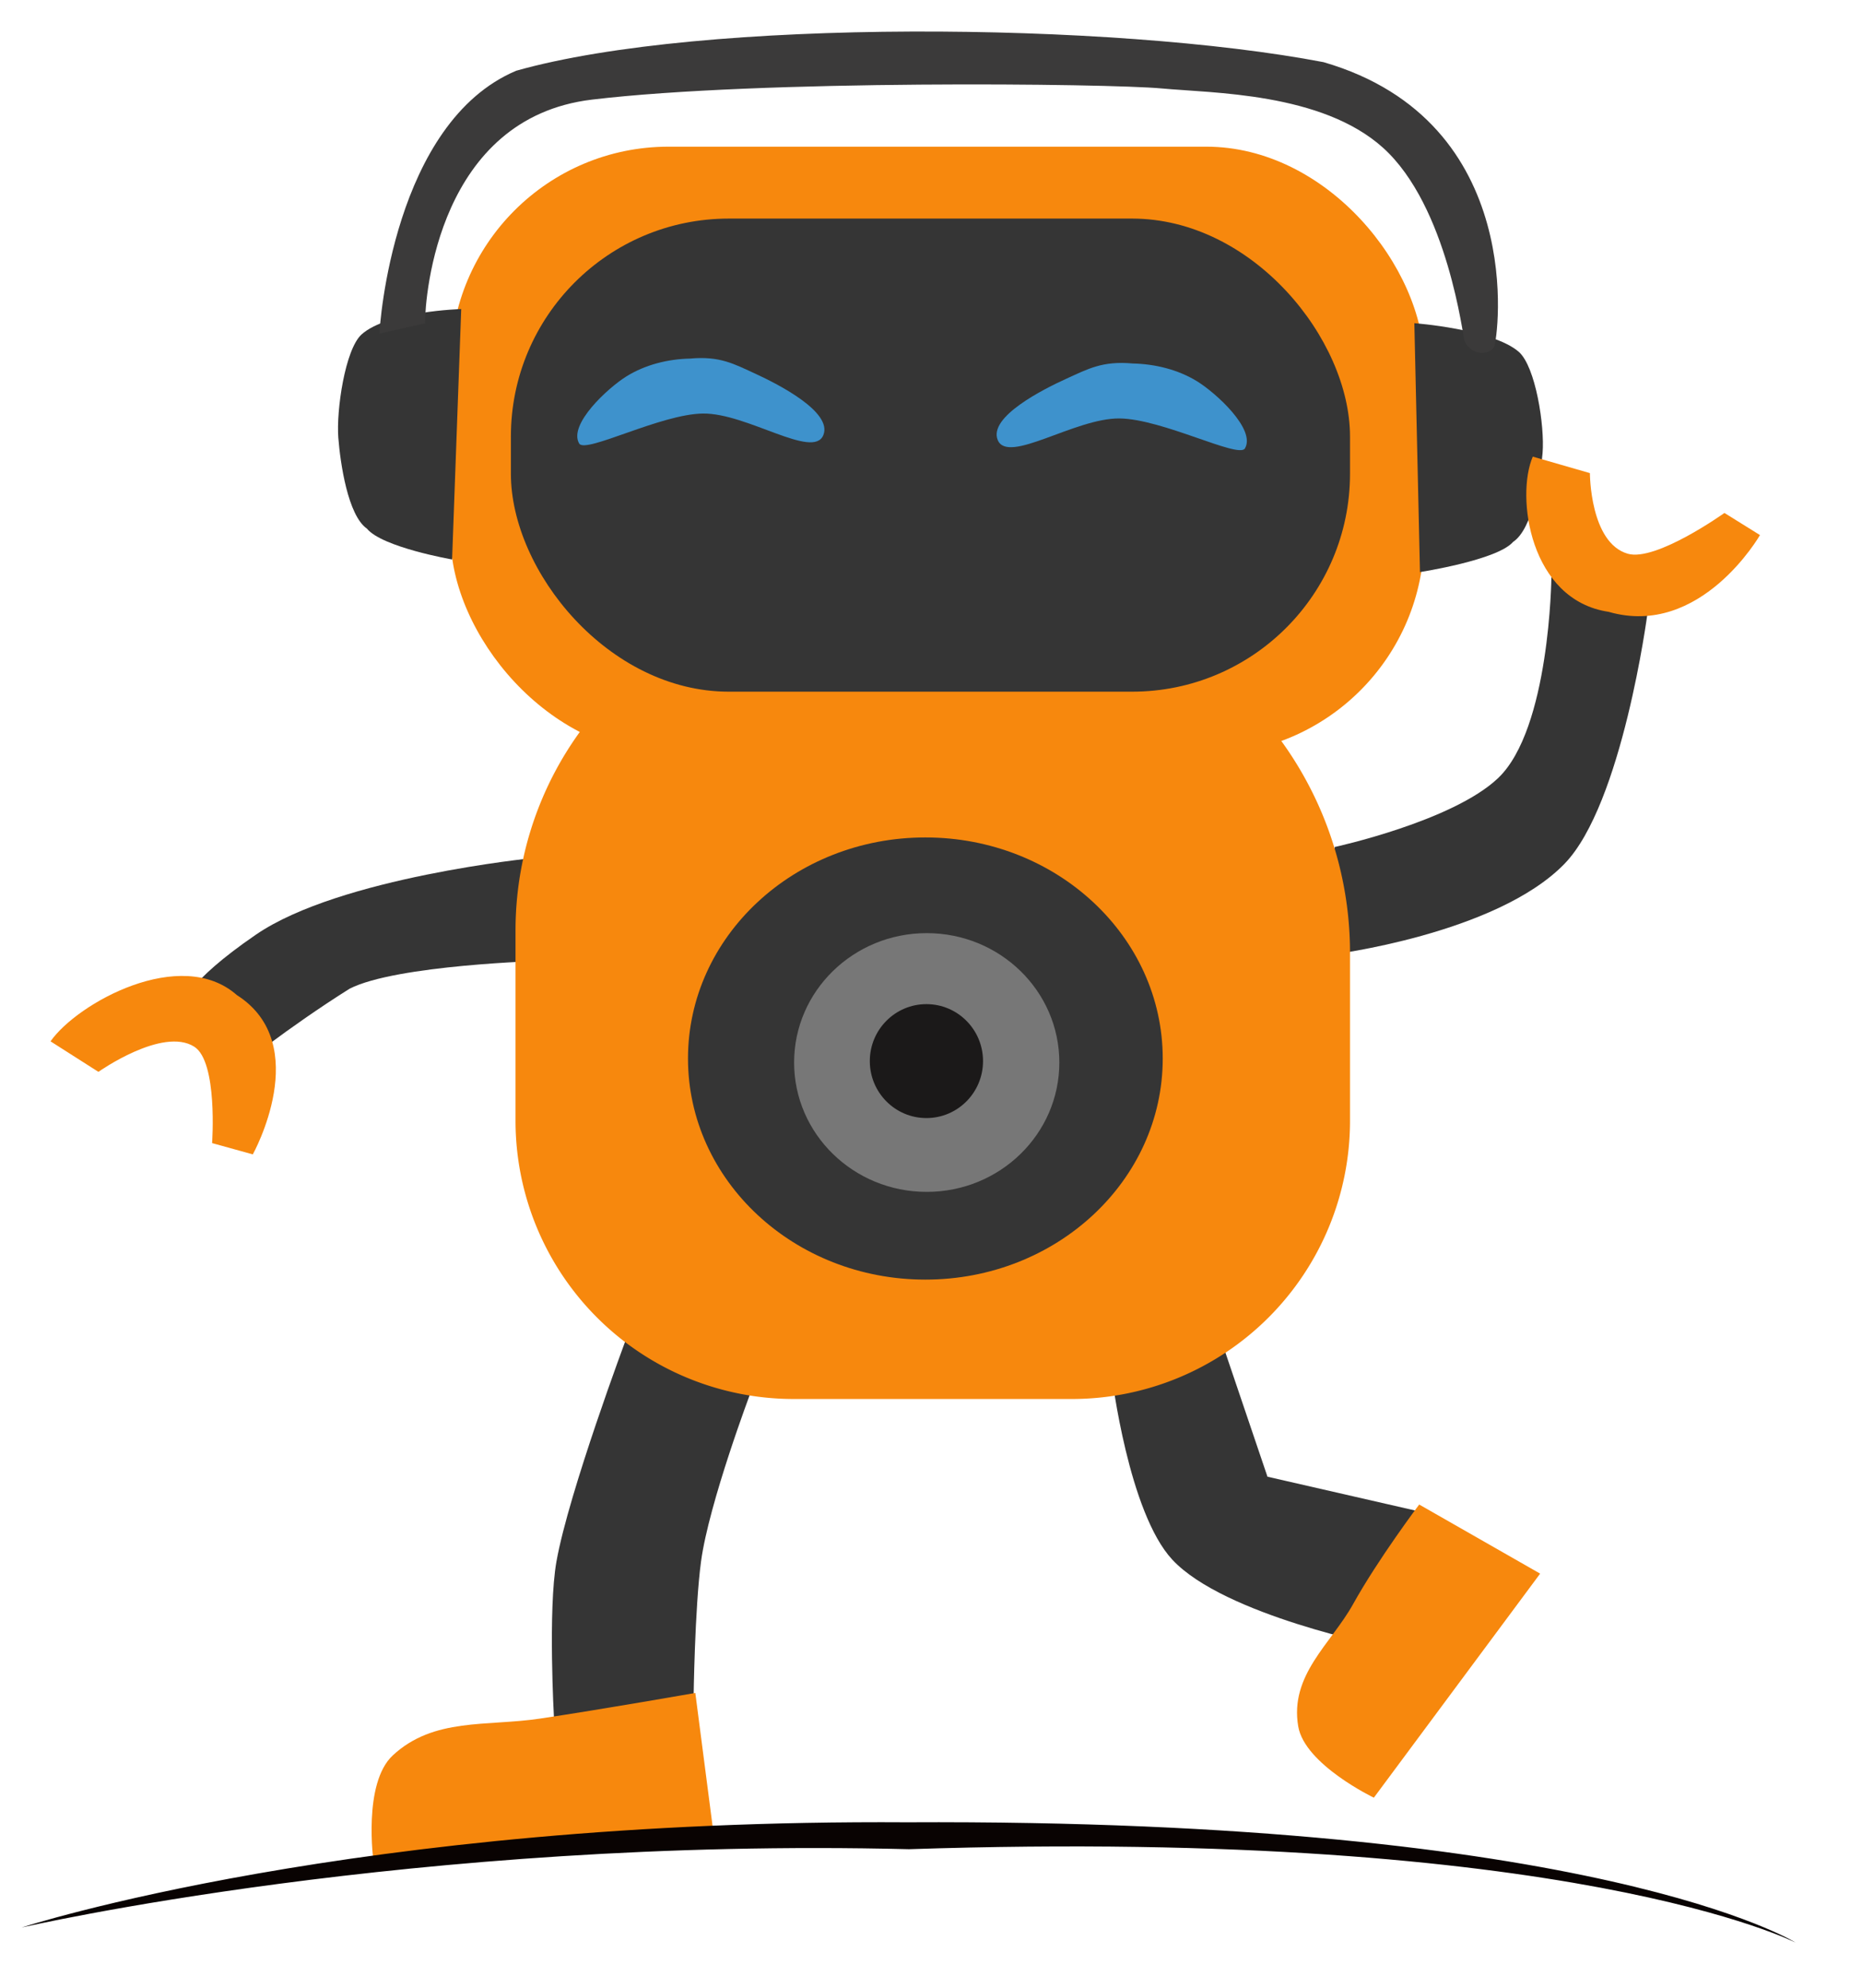 <?xml version="1.0" encoding="utf-8"?>
<svg viewBox="5.998 9.72 84.695 90.397" xmlns="http://www.w3.org/2000/svg" xmlns:bx="https://boxy-svg.com">
  <path style="fill: rgb(53, 53, 53);" d="M 61.009 89.372 L 58.971 83.359 L 51.895 81.74 L 53.668 75.632 C 53.668 75.632 60.932 77.046 63.297 79.585 C 65.29 81.724 66.045 87.915 66.045 87.915 L 61.009 89.372 Z" transform="matrix(-1, 0, 0, -1, 122.621, 160.219)"/>
  <path style="fill: rgb(53, 53, 53);" d="M 34.485 70.579 C 34.485 70.579 31.873 77.555 31.31 80.709 C 30.918 82.905 31.197 87.853 31.197 87.853 L 37.546 86.962 C 37.546 86.962 37.598 82.844 37.886 80.709 C 38.245 78.054 40.154 72.999 40.154 72.999 L 34.485 70.579 Z"/>
  <path style="fill: rgb(53, 53, 53);" d="M 30.272 48.729 C 30.272 48.729 21.458 49.599 17.642 52.213 C 14.412 54.426 14.36 55.356 14.36 55.356 L 16.806 58.292 C 16.806 58.292 19.036 56.474 21.899 54.673 C 24.021 53.587 30.703 53.404 30.703 53.404 L 30.272 48.729 Z"/>
  <path style="fill: rgb(53, 53, 53);" d="M 86.625 36.008 C 86.625 36.008 79.056 35.767 75.483 38.452 C 72.46 40.724 69.997 49.122 69.997 49.122 L 74.061 51.424 C 74.061 51.424 75.188 44.617 77.867 42.768 C 80.216 41.146 85.687 40.82 85.687 40.82 L 86.625 36.008 Z" transform="matrix(-0.988, 0.154, -0.154, -0.988, 157.656, 75.364)"/>
  <path style="fill: rgb(247, 136, 13);" d="M 44.837 36.634 H 50.996 A 16.409 16.409 0 0 1 67.405 53.043 V 60.674 A 12.653 12.653 0 0 1 54.752 73.327 H 42.1 A 12.653 12.653 0 0 1 29.447 60.674 V 52.024 A 15.39 15.39 0 0 1 44.837 36.634 Z" bx:shape="rect 29.447 36.634 37.958 36.693 15.39 16.409 12.653 12.653 1@9b642a4e"/>
  <rect x="26.495" y="16.389" width="44.284" height="27.625" style="fill: rgb(247, 136, 13);" rx="9.912" ry="9.912"/>
  <rect x="29.236" y="19.658" width="38.169" height="21.51" style="fill: rgb(53, 53, 53);" rx="9.912" ry="9.912"/>
  <ellipse style="stroke-width: 0.5px; fill: rgb(53, 53, 53);" cx="48.089" cy="57.847" rx="10.797" ry="10.052"/>
  <ellipse style="fill: rgb(119, 119, 119);" cx="48.151" cy="58.028" rx="6.032" ry="5.882"/>
  <ellipse style="fill: rgb(27, 25, 25);" cx="48.137" cy="57.964" rx="2.575" ry="2.59"/>
  <path style="fill: rgb(53, 53, 53);" d="M 26.977 23.771 L 26.562 35.157 C 26.562 35.157 23.386 34.605 22.688 33.755 C 21.822 33.152 21.478 30.786 21.387 29.625 C 21.29 28.383 21.692 25.614 22.442 24.927 C 23.617 23.869 26.977 23.771 26.977 23.771 Z"/>
  <path style="fill: rgb(53, 53, 53);" d="M 76.51 35.896 L 76.254 24.58 C 76.254 24.58 72.735 25.121 72.017 25.953 C 71.125 26.544 70.77 28.861 70.677 29.998 C 70.577 31.214 70.991 33.925 71.764 34.598 C 72.974 35.634 76.51 35.896 76.51 35.896 Z" transform="matrix(-1, 0, 0, -1, 146.841, 60.31)"/>
  <path style="fill: rgb(59, 58, 58);" d="M 23.26 24.885 C 23.26 24.529 23.895 15.294 29.476 12.937 C 37.977 10.535 56.629 10.717 66.201 12.546 C 75.538 15.257 74.13 25.144 73.962 25.48 C 73.768 25.868 72.957 25.918 72.619 25.243 C 72.545 25.096 71.865 19.099 68.902 16.434 C 66.112 13.925 61.143 13.957 58.835 13.741 C 56.417 13.515 40.554 13.336 32.925 14.249 C 25.957 15.082 25.331 23.128 25.331 24.421"/>
  <path style="fill: rgb(62, 146, 204);" d="M 32.347 29.893 C 32.662 30.338 36.046 28.547 37.969 28.522 C 39.979 28.496 42.997 30.631 43.45 29.499 C 43.871 28.446 41.378 27.183 40.387 26.726 C 39.382 26.264 38.743 25.9 37.386 26.023 C 36.384 26.046 35.352 26.296 34.482 26.839 C 33.648 27.361 31.828 29.028 32.347 29.893 Z"/>
  <path style="fill: rgb(62, 146, 204);" d="M 51.423 26.293 C 51.743 25.848 55.168 27.639 57.115 27.664 C 59.15 27.69 62.205 25.555 62.664 26.687 C 63.091 27.74 60.567 29.003 59.563 29.46 C 58.546 29.922 57.898 30.286 56.524 30.163 C 55.511 30.14 54.465 29.89 53.585 29.347 C 52.741 28.825 50.898 27.158 51.423 26.293 Z" transform="matrix(-1, 0, 0, -1, 114.043, 56.409)"/>
  <path style="fill: rgb(247, 136, 13);" d="M 9.475 59.666 C 9.475 59.666 12.496 64.537 16.159 62.551 C 19.359 61.414 19.366 56.03 18.438 54.123 L 16.167 55.352 C 16.167 55.352 16.553 58.901 15.047 59.718 C 13.926 60.327 10.823 58.297 10.823 58.297 L 9.475 59.666 Z" transform="matrix(-0.486, -0.874, 0.874, -0.486, -30.046, 99.484)"/>
  <path style="fill: rgb(247, 136, 13);" d="M 75.597 32.794 C 75.597 32.794 78.892 28.488 82.886 30.244 C 86.376 31.249 86.384 36.009 85.372 37.695 L 82.895 36.609 C 82.895 36.609 83.316 33.471 81.674 32.748 C 80.451 32.21 77.067 34.005 77.067 34.005 L 75.597 32.794 Z" transform="matrix(-0.991, 0.132, -0.132, -0.991, 165.298, 56.568)"/>
  <path style="fill: rgb(247, 136, 13);" d="M 30.558 87.858 C 28.129 88.22 25.728 87.803 23.866 89.529 C 22.489 90.805 22.989 94.37 22.989 94.37 L 38.508 93.497 L 37.625 86.691 C 37.625 86.691 33.366 87.44 30.558 87.858 Z"/>
  <path style="fill: rgb(247, 136, 13);" d="M 69.772 81.597 C 67.757 81.977 65.446 81.425 63.901 83.233 C 62.759 84.57 63.609 87.948 63.609 87.948 L 76.28 87.255 L 75.18 81.015 C 75.18 81.015 72.1 81.159 69.772 81.597 Z" transform="matrix(0.639, -0.769, 0.769, 0.639, -39.789, 84.17)"/>
  <path style="fill: rgb(9, 3, 2);" d="M 6.982 97.356 C 6.982 97.356 22.153 92.415 47.248 92.572 C 78.697 92.411 87.681 98.046 87.681 98.046 C 87.681 98.046 77.462 92.799 47.344 93.796 C 24.848 93.233 6.982 97.356 6.982 97.356 Z"/>
</svg>